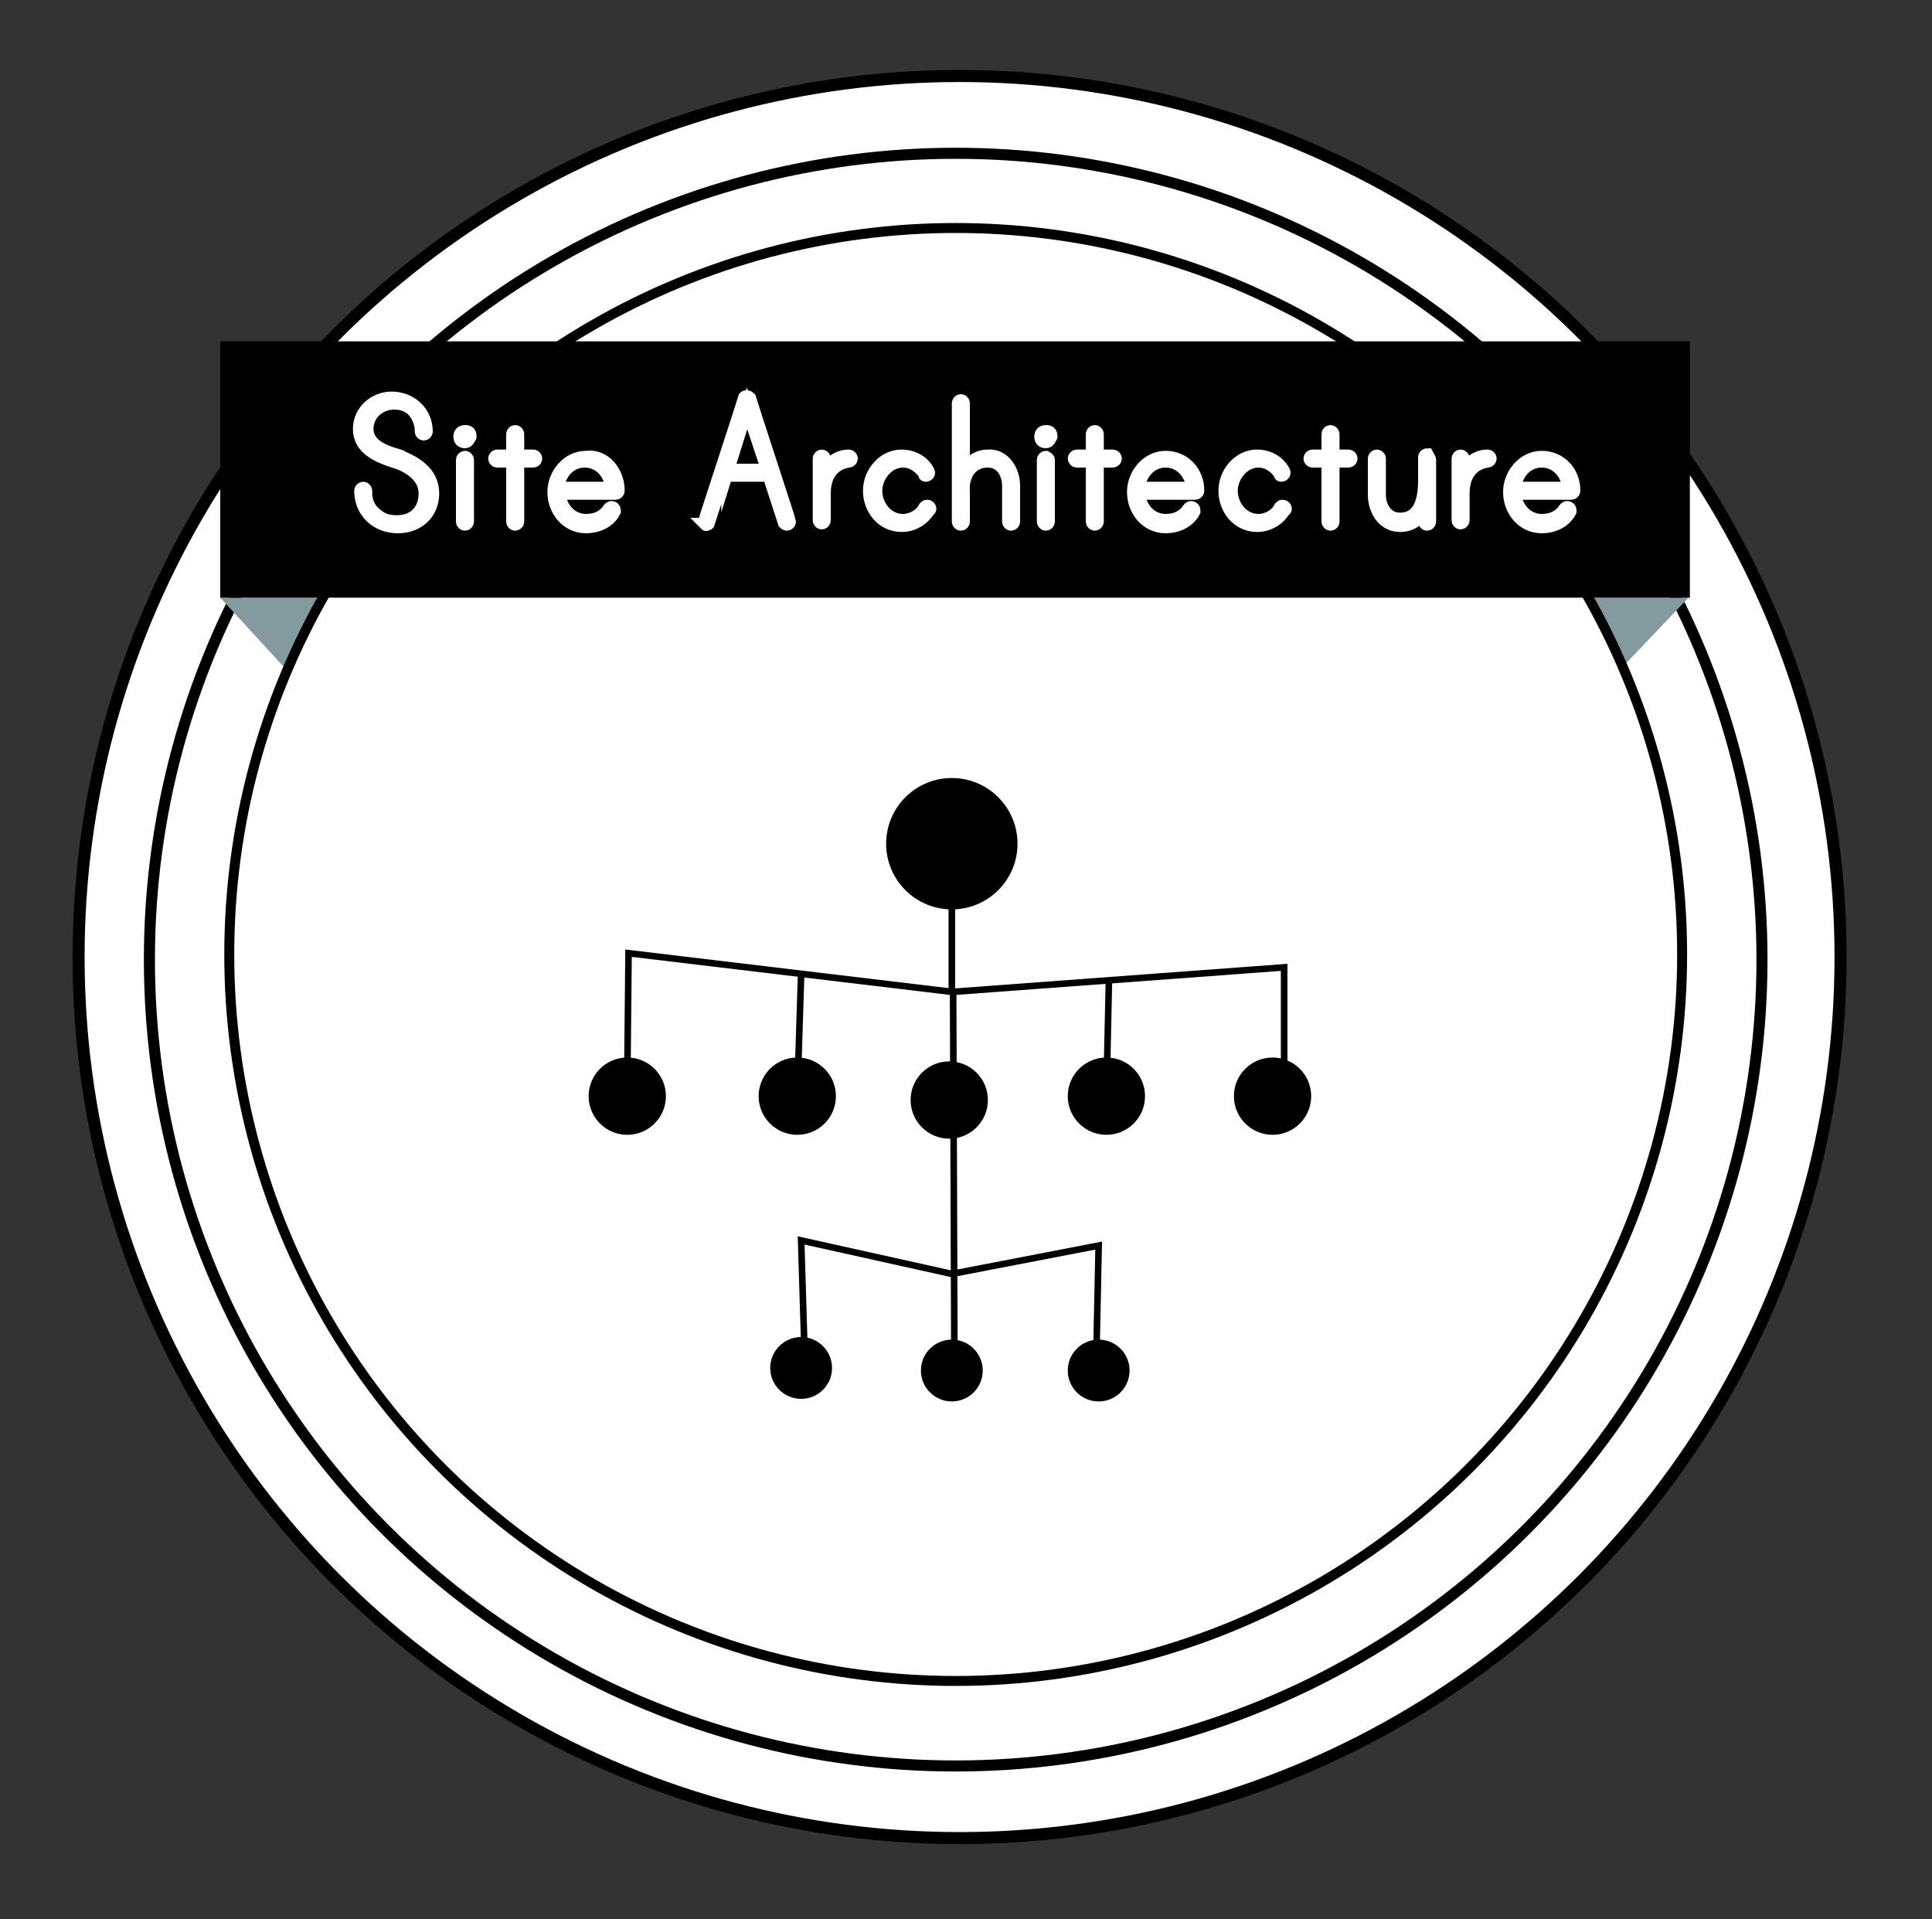 <svg xmlns="http://www.w3.org/2000/svg" viewBox="0 0 150 149" enable-background="new 0 0 150 149"><rect x="0" y="0" width="150" height="149" fill="#333333" stroke="none"/><circle fill="#fff" stroke="#000" stroke-width=".937" stroke-miterlimit="10" cx="74.5" cy="74.3" r="68.4"/><circle fill="#fff" stroke="#000" stroke-width=".859" stroke-miterlimit="10" cx="74.2" cy="74.5" r="62.6"/><path fill="#839B9E" d="M131.1 46.4l-6.1 6.4-7.5-6.4h13.6zM30.7 38.2l6 6.5 4.5-6.5H30.7zm99.8 0l-6.2 6.3-7.4-6.3h13.6zM17.1 46.4l7.8 8.5 5.8-8.5H17.1z"/><circle fill="#fff" stroke="#000" stroke-width=".773" stroke-miterlimit="10" cx="74.2" cy="74.1" r="56.4"/><path d="M17.1 26.5h114.1v19.9H17.1V26.5z"/><circle cx="73.9" cy="65.5" r="5.1"/><circle cx="48.7" cy="85.1" r="3"/><circle cx="61.9" cy="85.1" r="3"/><circle cx="85.9" cy="85.1" r="3"/><circle cx="98.8" cy="85.1" r="3"/><circle cx="62.2" cy="106.2" r="2.4"/><circle cx="73.9" cy="106.4" r="2.4"/><circle cx="85.3" cy="106.4" r="2.4"/><path stroke="#000" stroke-width=".511" stroke-miterlimit="10" d="M73.9 68.6V77l-25.1-3-.1 10.1M86.1 76l-.2 9.1" fill="none"/><circle cx="73.7" cy="85.4" r="3"/><path stroke="#000" stroke-width=".773" stroke-miterlimit="10" d="M73.4 120.8" fill="none"/><path stroke="#000" stroke-width=".511" stroke-miterlimit="10" d="M99.7 85.1v-10L74 77l.1 29.1m-12.2-21l.3-9.5m.3 30.6l-.3-9.9 11.7 2.6 11.4-2.2-.2 9.5" fill="none"/><path fill="#fff" stroke="#fff" stroke-miterlimit="10" d="M30.7 35.3c1.4.5 2.9 1.3 2.9 3 0 1.6-1.2 2.6-2.7 2.6-1.7 0-2.9-1.2-2.9-2.8 0-.1.1-.2.2-.2s.2.1.2.2v.4c.1.7.4 1.2 1 1.6.4.3.9.4 1.4.4 1.3 0 2.2-.8 2.2-2.2s-1.4-2.2-2.5-2.5c-1.2-.4-2.6-1-2.6-2.5 0-1.4 1.2-2.4 2.5-2.4 1.5 0 2.7 1.1 2.7 2.6 0 .1-.1.2-.2.2s-.2-.1-.2-.2c0-.2 0-.4-.1-.7-.3-1-1-1.5-2-1.5-1.1 0-2.1.8-2.1 2s1.2 1.7 2.2 2zm5.4-1c-.2 0-.4-.1-.4-.4 0-.2.1-.4.4-.4s.4.1.4.4c-.1.2-.2.4-.4.4zm.2 1.4v4.8c0 .1-.1.2-.2.2s-.2-.1-.2-.2v-4.8c0-.1.1-.2.2-.2s.2.1.2.2zm5.1-.3c.1 0 .2.1.2.2s-.1.2-.2.2h-1.2v4.7c0 .1-.1.2-.2.2s-.2-.1-.2-.2v-4.7h-1.2c-.1 0-.2-.1-.2-.2s.1-.2.2-.2h1.2v-1.7c0-.1.1-.2.2-.2s.2.1.2.2v1.7h1.2zm6.6 2.7c0 .1-.1.2-.2.2h-4.4c.1 1.1.9 2.1 2.1 2.1.8 0 1.4-.3 1.8-.9.1-.1.1-.1.2-.1s.2.1.2.2v.1c-.4.8-1.3 1.2-2.2 1.2-1.5 0-2.5-1.3-2.5-2.7s1.1-2.7 2.5-2.7c1.4-.2 2.5 1.1 2.5 2.6zm-.5-.2c-.1-1.1-.9-2.1-2.1-2.1s-2 1-2.1 2.1h4.2zm7.2 2.6c0-.1 2.9-8.9 3.1-9.6 0-.1.1-.1.2-.1s.2.1.2.1c.2.7 3.1 9.5 3.1 9.6s-.1.2-.2.2-.2-.1-.2-.1l-1.2-3.7h-3.5L55 40.6c0 .1-.1.1-.2.1.1.1-.1-.1-.1-.2zm1.8-4h3.1L58 31.7l-1.5 4.8zm9.6-.9c0 .1-.1.2-.2.2-1.3.2-1.9 1.2-1.9 2.5v2.1c0 .1-.1.2-.2.2s-.2-.1-.2-.2v-4.8c0-.1.1-.2.2-.2s.2.1.2.2v1c.4-.7 1.1-1.2 1.9-1.2.1 0 .2.1.2.2zm6 4c-.4.7-1.2 1.2-2.1 1.2-1.5 0-2.5-1.3-2.5-2.7s1.1-2.7 2.5-2.7c.7 0 1.4.3 1.8.8.1.1.3.4.3.5s-.1.2-.2.2-.1 0-.1-.1c-.4-.6-1-1-1.7-1-1.2 0-2.1 1.2-2.1 2.3 0 1.2.9 2.3 2.1 2.3.7 0 1.4-.4 1.7-1 .1-.1.1-.1.2-.1s.2.1.2.2c0 0 0 .1-.1.1zm6.6-1.9v2.8c0 .1-.1.2-.2.2s-.2-.1-.2-.2v-2.8c0-.9-.5-1.9-1.6-1.9-1.4 0-2 1.2-1.9 2.4v2.3c0 .1-.1.2-.2.2s-.2-.1-.2-.2v-9.2c0-.1.1-.2.2-.2s.2.1.2.2v5.3c.4-.7 1.1-1.2 1.9-1.2 1.2-.1 2 1.1 2 2.3zm2.5-3.4c-.2 0-.4-.1-.4-.4 0-.2.1-.4.4-.4s.4.1.4.4c-.1.2-.2.4-.4.4zm.2 1.4v4.8c0 .1-.1.2-.2.2s-.2-.1-.2-.2v-4.8c0-.1.1-.2.2-.2 0 0 .2.1.2.2zm5-.3c.1 0 .2.1.2.2s-.1.2-.2.2h-1.2v4.7c0 .1-.1.2-.2.2s-.2-.1-.2-.2v-4.7h-1.2c-.1 0-.2-.1-.2-.2s.1-.2.2-.2h1.2v-1.7c0-.1.1-.2.2-.2s.2.1.2.2v1.7h1.2zm6.6 2.7c0 .1-.1.2-.2.2h-4.4c.1 1.1.9 2.1 2.1 2.1.8 0 1.4-.3 1.8-.9.1-.1.1-.1.2-.1s.2.1.2.2v.1c-.4.8-1.3 1.2-2.2 1.2-1.5 0-2.5-1.3-2.5-2.7s1.1-2.7 2.5-2.7 2.5 1.1 2.5 2.6zm-.4-.2c-.1-1.1-.9-2.1-2.1-2.1s-2 1-2.1 2.1h4.2zm7.1 1.7c-.4.7-1.2 1.2-2.1 1.2-1.5 0-2.5-1.3-2.5-2.7s1.1-2.7 2.5-2.7c.7 0 1.4.3 1.8.8.1.1.3.4.3.5s-.1.2-.2.2-.1 0-.1-.1c-.4-.6-1-1-1.7-1-1.2 0-2.1 1.2-2.1 2.3 0 1.2.9 2.3 2.1 2.3.7 0 1.4-.4 1.7-1 .1-.1.1-.1.2-.1s.2.1.2.2c0 0 0 .1-.1.1zm5-4.2c.1 0 .2.1.2.2s-.1.2-.2.2h-1.2v4.7c0 .1-.1.2-.2.2s-.2-.1-.2-.2v-4.7h-1.2c-.1 0-.2-.1-.2-.2s.1-.2.2-.2h1.2v-1.7c0-.1.1-.2.2-.2s.2.1.2.2v1.7h1.2zm6.3.3v4.8c0 .1-.1.2-.2.2s-.2-.1-.2-.2v-.9c-.4.7-1 1.2-1.9 1.2-1.3 0-2-1.2-2-2.4v-2.8c0-.1.1-.2.2-.2s.2.1.2.2v2.8c0 .9.5 1.9 1.6 1.9 1.5 0 1.9-1.4 1.9-3v-1.8c0-.1.1-.2.2-.2.1.2.2.3.2.4zm4.7-.1c0 .1-.1.2-.2.2-1.3.2-1.9 1.2-1.9 2.5v2.1c0 .1-.1.2-.2.2s-.2-.1-.2-.2v-4.8c0-.1.1-.2.2-.2s.2.1.2.2v1c.4-.7 1.1-1.2 1.9-1.2.1 0 .2.1.2.2zm6.5 2.5c0 .1-.1.2-.2.2h-4.4c.1 1.1.9 2.1 2.1 2.1.8 0 1.4-.3 1.8-.9.1-.1.1-.1.2-.1s.2.1.2.2v.1c-.4.8-1.3 1.2-2.2 1.2-1.5 0-2.5-1.3-2.5-2.7s1.1-2.7 2.5-2.7 2.5 1.1 2.5 2.6zm-.4-.2c-.1-1.1-.9-2.1-2.1-2.1s-2 1-2.1 2.1h4.2z"/></svg>